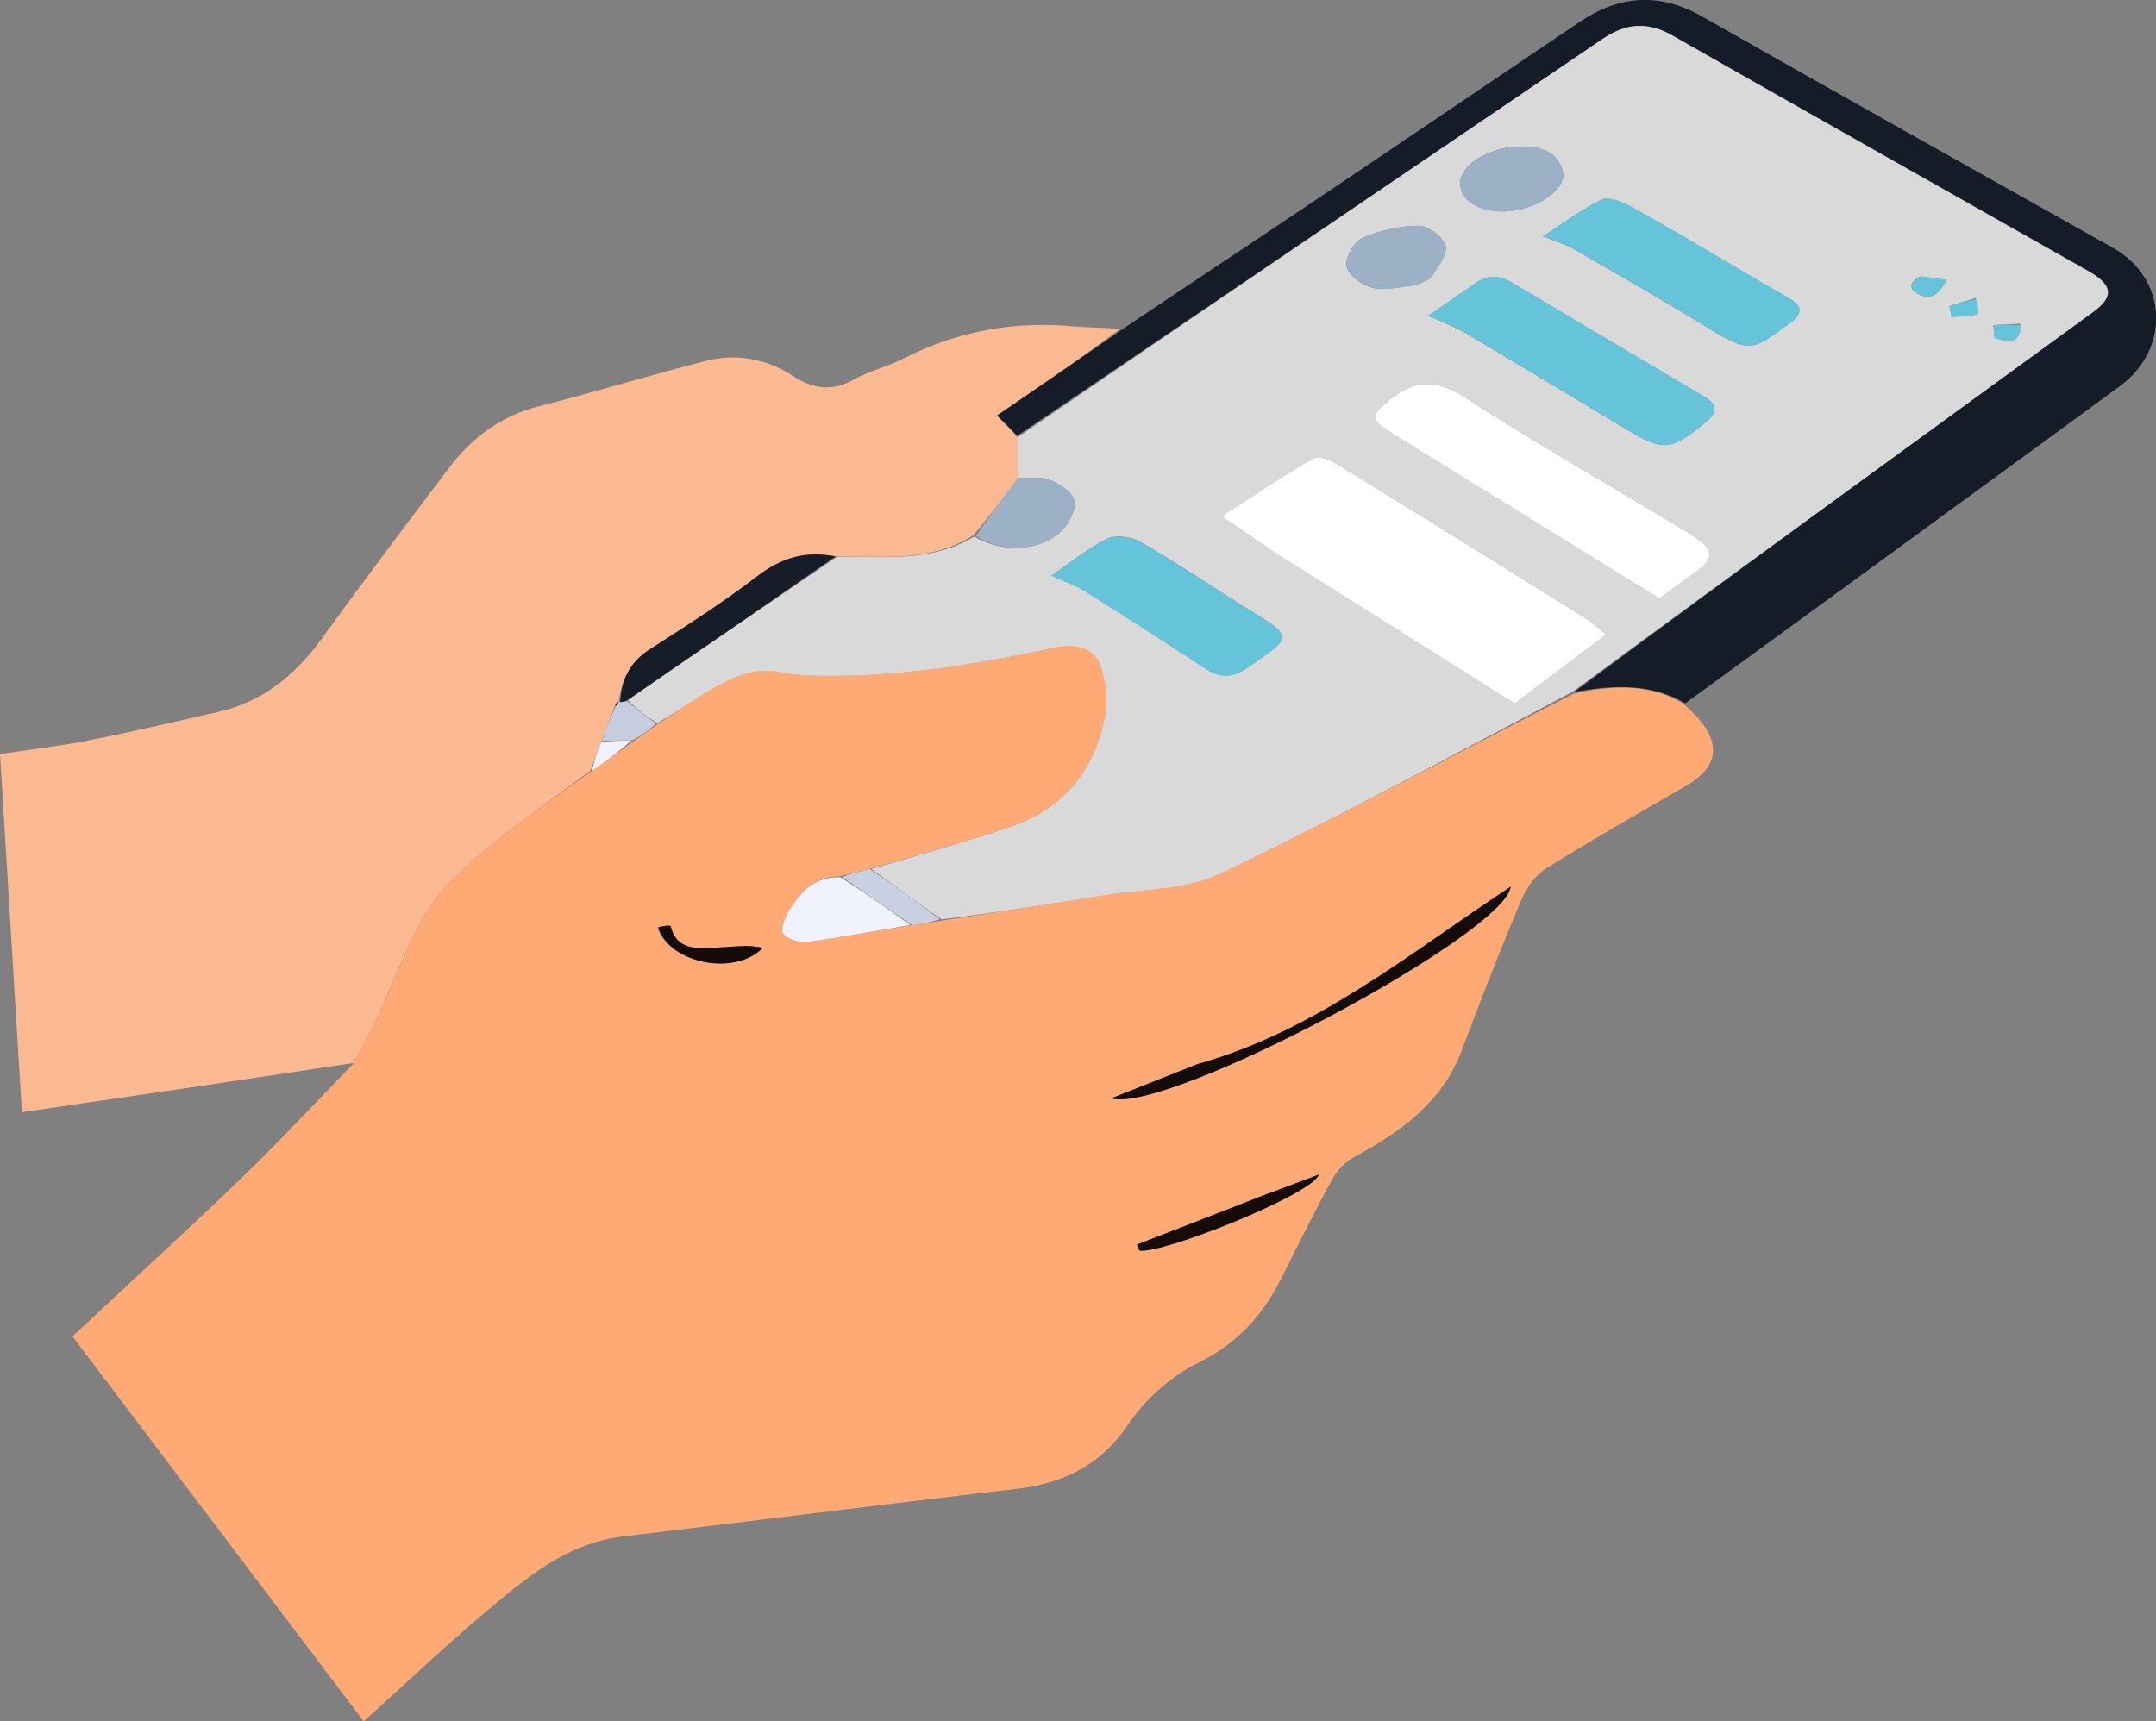 <?xml version="1.0" encoding="UTF-8"?><svg id="Capa_2" xmlns="http://www.w3.org/2000/svg" viewBox="0 0 217.45 173.63"><rect x="0" y="0" width="217.45" height="173.63" fill="#808080" stroke="none"/><defs><style>.cls-1{fill:#fab991;}.cls-2{fill:#fff;}.cls-3{fill:#f0f2fd;}.cls-4{fill:#ffaa75;}.cls-5{fill:#66c4da;}.cls-6{fill:#9db1c6;}.cls-7{fill:#d9d9d9;}.cls-8{fill:#c5cddf;}.cls-9{fill:#c8d0e2;}.cls-10{fill:#150c0a;}.cls-11{fill:#140c0a;}.cls-12{fill:#161d28;}.cls-13{fill:#151c28;}</style></defs><g id="Layer_3"><path class="cls-4" d="m169.84,71.04c.47.45.97.87,1.39,1.36,2.41,2.74,1.99,5.04-1.17,6.87-4.74,2.75-9.51,5.44-14.14,8.35-1.1.69-2,2.01-2.52,3.24-2.09,4.98-4.07,10.01-5.96,15.07-2,5.34-6.24,8.28-10.95,10.84-.92.5-1.73,1.45-2.24,2.39-1.79,3.29-3.43,6.67-5.13,10.01-1.82,3.58-4.42,6.38-8.04,8.18-3.03,1.51-5.5,3.7-7.4,6.5-2.71,3.99-6.52,5.81-11.24,6.36-13.2,1.52-26.39,3.22-39.59,4.78-5.65.67-9.73,4.14-13.8,7.56-4.18,3.52-8.15,7.29-12.37,11.09-9.77-12.92-19.54-25.83-29.37-38.83,5.72-5.35,11.37-10.5,16.88-15.81,3.84-3.7,7.48-7.6,11.38-11.64.85-1.49,1.58-2.72,2.19-4.02,1.76-3.78,3.19-7.74,5.28-11.31,1.36-2.32,3.49-4.29,5.6-6.04,3.51-2.91,7.27-5.51,11.09-8.25,1.49-1.01,2.81-2.01,4.27-3.04.87-.58,1.59-1.13,2.46-1.74,1.7-1.09,3.24-2.17,4.83-3.14,2.3-1.41,4.65-2.6,7.52-2,1.26.26,2.57.33,3.86.35,7.96.14,15.76-1.14,23.51-2.8,2.63-.56,4.35.06,4.94,2.13.4,1.41.64,3.02.39,4.44-.99,5.63-4.15,9.63-9.62,11.47-4.62,1.55-9.34,2.84-14.17,4.25-1.09.25-2.02.5-3.11.76-2.61,0-3.9,1.66-5.02,3.47-.42.68-.9,1.93-.6,2.3.48.57,1.63.94,2.43.83,3.49-.46,6.95-1.12,10.59-1.69,1.07-.15,1.97-.32,3.05-.47,5.57-.84,10.97-1.68,16.37-2.56,3.9-.64,8.18-.51,11.61-2.15,12.01-5.74,23.72-12.09,35.73-18.2,3.93-.82,7.62-1.04,11.08,1.09Zm-49.12,36.32c-2.88,1.15-5.77,2.29-8.65,3.44,5.66,1.61,39.72-16.55,40.3-21.36-10.27,6.76-19.58,14.52-31.65,17.92Zm7.02,13.12c-4.36,1.69-8.72,3.38-13.08,5.08.09.2.17.4.26.6,2.23.4,17.53-5.71,18.09-7.66-1.84.68-3.41,1.26-5.27,1.99Zm-61.38-26.79c1.17,3.47,7.73,4.85,10.6,1.9-.74-.08-1.24-.19-1.75-.17-1.22.04-2.45.15-3.67.2-1.74.07-3.38-.04-3.9-2.2-.03-.11-.83-.02-1.28.27Z"/><path class="cls-1" d="m59.55,77.75c-3.65,2.73-7.41,5.33-10.92,8.24-2.1,1.75-4.23,3.72-5.6,6.04-2.1,3.57-3.53,7.53-5.28,11.31-.6,1.3-1.33,2.53-2.13,3.89-11.13,1.71-22.14,3.32-33.41,4.97-.74-12.12-1.47-23.99-2.21-36.13,3.04-.46,6.01-.8,8.94-1.38,4.37-.86,8.7-1.89,13.05-2.87,4.53-1.02,7.82-3.74,10.5-7.45,4.19-5.79,8.5-11.49,12.81-17.19,2.32-3.07,5.26-5.24,9.1-6.21,5.64-1.43,11.2-3.14,16.83-4.57,3.05-.77,6.06-.22,8.71,1.5,2.06,1.34,3.98,1.63,6.21.37,1.56-.87,3.37-1.28,4.97-2.1,5.41-2.77,11.12-3.8,17.15-3.25,1.51.14,3.03.09,4.66.29-4.02,2.99-8.16,5.82-12.36,8.7.72.72,1.38,1.37,2.05,2.22.04,1.49.06,2.78,0,4.21-1.48,1.96-2.88,3.78-4.43,5.65-4.36,2.77-9.1,2.11-13.92,2.13-3.1-.6-5.52.18-7.92,2.02-3.46,2.66-7.16,5.01-10.84,7.37-2,1.28-2.84,3.08-3.1,5.29,0-.01.02-.01-.1-.02-.19.15-.26.3-.37.6-.44,1.22-.82,2.28-1.3,3.48-.42,1.04-.75,1.96-1.08,2.87Z"/><path class="cls-13" d="m102.59,43.95c-.65-.65-1.31-1.3-2.03-2.03,4.2-2.87,8.34-5.7,12.57-8.66,6.56-4.42,13.05-8.7,19.5-13.04,8.91-5.98,17.79-12.02,26.69-18.01,3.98-2.68,8.01-3.01,12.33-.56,13.8,7.85,27.65,15.58,41.49,23.37,5.46,3.07,5.83,10.14.68,13.92-9.19,6.75-18.41,13.45-27.61,20.18-5.36,3.91-10.72,7.82-16.22,11.82-3.59-2.05-7.28-1.82-11.2-1.15,17.33-12.88,34.84-25.59,52.33-38.32,2.15-1.56,1.98-2.74-.5-4.14-13.97-7.92-27.96-15.8-41.92-23.75-2.49-1.42-4.68-1.27-7.03.33-19.67,13.37-39.38,26.7-59.07,40.04Z"/><path class="cls-7" d="m102.6,44.15c19.68-13.53,39.38-26.86,59.05-40.23,2.35-1.6,4.54-1.75,7.03-.33,13.95,7.95,27.94,15.83,41.92,23.75,2.48,1.4,2.65,2.58.5,4.14-17.49,12.74-35,25.44-52.51,38.31-11.84,6.27-23.55,12.63-35.56,18.37-3.43,1.64-7.71,1.51-11.61,2.15-5.39.88-10.79,1.72-16.45,2.44-2.54-1.78-4.82-3.43-7.1-5.08,4.67-1.41,9.39-2.69,14.01-4.25,5.47-1.84,8.64-5.84,9.62-11.47.25-1.42.01-3.03-.39-4.44-.59-2.07-2.31-2.69-4.94-2.13-7.75,1.66-15.55,2.93-23.51,2.8-1.29-.02-2.6-.09-3.86-.35-2.87-.59-5.22.6-7.52,2-1.6.98-3.13,2.05-4.98,3.11-1.22-.72-2.14-1.46-2.99-2.32,7.1-4.9,14.12-9.69,21.13-14.47,4.63-.03,9.37.63,13.83-2.02,2.89,1.74,6.89,1.47,8.95-.74.69-.74,1.35-2.11,1.12-2.95-.23-.85-1.48-1.65-2.46-2.02-.95-.36-2.12-.15-3.19-.19-.02-1.3-.04-2.59-.08-4.08Zm26.63,11.97c7.73,4.88,15.46,9.76,23.54,14.86,2.72-2.05,5.84-4.4,9.26-6.97-.98-.77-1.48-1.26-2.06-1.62-8.29-5.17-16.59-10.35-24.91-15.46-.75-.46-2.01-1-2.56-.69-3.01,1.7-5.87,3.67-9.27,5.85,2.33,1.58,4.03,2.73,6.01,4.02Zm11.39-12.29c8.86,5.48,17.71,10.96,26.73,16.53,1.05-.77,2.5-1.83,3.95-2.88,1.46-1.07,1.48-1.93.06-3.02-.46-.35-.94-.66-1.44-.96-7.33-4.41-14.77-8.64-21.95-13.29-2.94-1.9-5.18-2.08-7.86.16-1.92,1.61-2.02,1.85.51,3.45Zm6.9-10.41c5.5,3.29,10.99,6.59,16.49,9.88,3.8,2.27,4.48,2.19,7.98-.67,1.22-1,1.29-1.79-.13-2.63-6.44-3.81-12.88-7.63-19.31-11.46-1.32-.79-2.55-.83-3.82.08-1.57,1.12-3.17,2.19-4.67,3.23,1.14.5,2.17.95,3.46,1.58Zm26.29-7.21c-3.17-1.84-6.31-3.73-9.54-5.48-.82-.45-2.12-.9-2.8-.56-2.05,1.01-3.9,2.42-5.85,3.68,1.27.51,2.24.77,3.08,1.26,4.67,2.7,9.36,5.37,13.94,8.2,4.02,2.48,4.34,1.84,7.99-.79,1.27-.91,1.06-1.72-.21-2.44-2.12-1.21-4.23-2.45-6.61-3.85Zm-48.35,34.99c-3.47-2.2-6.88-4.49-10.44-6.54-.91-.52-2.47-.74-3.35-.31-2.02.99-3.79,2.46-5.63,3.71,1.27.58,2.4.96,3.38,1.57,4.09,2.57,8.15,5.17,12.18,7.83,1.39.92,2.67.93,4,.03.78-.52,1.55-1.05,2.31-1.6,1.88-1.38,1.85-1.95-.17-3.27-.66-.43-1.34-.85-2.28-1.43Zm17.52-32.49c.5-.28,1.19-.45,1.46-.87.61-.96,1.58-2.21,1.35-3.05-.24-.89-1.72-2.01-2.65-2.01-1.93.01-3.96.45-5.73,1.23-.85.37-1.78,2.03-1.6,2.87.19.89,1.56,1.9,2.59,2.15,1.33.31,2.82-.09,4.57-.31Zm9.41-13.91c-3.43.64-5.51,2.37-5.07,4.23.48,2,3.74,2.9,6.78,1.87,2.38-.81,3.96-2.4,3.48-3.79-.79-2.28-2.8-2.4-5.19-2.31Zm51.35,17.85c-.9.05-1.8.09-2.7.14.06.47.05,1.31.19,1.34,1.12.22,2.52.82,2.51-1.48Zm-4.49-2.58c-.88.27-1.75.53-2.63.8.07.37.14.73.22,1.1.86-.07,1.74-.05,2.56-.27.17-.05.11-.98-.15-1.63Zm-5.62-2.16c-.85.49-1.29,1.12-.21,1.73,1.25.71,2.12.12,2.91-1.39-.94-.16-1.65-.28-2.71-.34Z"/><path class="cls-11" d="m120.88,107.31c11.91-3.35,21.22-11.1,31.49-17.87-.58,4.81-34.64,22.98-40.3,21.36,2.88-1.15,5.77-2.29,8.81-3.5Z"/><path class="cls-3" d="m91.83,93.31c-3.47.59-6.93,1.25-10.42,1.71-.8.1-1.95-.26-2.43-.83-.3-.36.18-1.62.6-2.3,1.11-1.8,2.41-3.47,5.17-3.4,2.58,1.64,4.83,3.24,7.08,4.83Z"/><path class="cls-10" d="m127.89,120.41c1.72-.65,3.28-1.23,5.12-1.92-.56,1.96-15.86,8.07-18.09,7.66-.09-.2-.17-.4-.26-.6,4.36-1.69,8.72-3.38,13.23-5.15Z"/><path class="cls-10" d="m66.37,93.55c.45-.15,1.25-.23,1.27-.12.53,2.16,2.17,2.27,3.9,2.2,1.22-.05,2.45-.16,3.67-.2.5-.02,1.01.09,1.75.17-2.87,2.95-9.43,1.57-10.59-2.05Z"/><path class="cls-9" d="m92,93.33c-2.42-1.6-4.67-3.19-7.08-4.85.77-.31,1.7-.56,2.79-.81,2.45,1.64,4.73,3.29,7.09,5.06-.82.28-1.72.45-2.8.6Z"/><path class="cls-8" d="m63.22,70.73c.93.74,1.86,1.48,2.94,2.25-.58.58-1.31,1.13-2.38,1.7-1.25.03-2.16.04-3.07.06.39-1.07.78-2.14,1.33-3.38.24-.3.31-.43.38-.56,0,0-.03,0,.11.02.32-.01.51-.05.69-.09Z"/><path class="cls-3" d="m60.63,74.88c1-.15,1.91-.16,3.02-.16-1.12,1.02-2.44,2.02-3.93,3.03.16-.91.49-1.82.91-2.86Z"/><path class="cls-12" d="m63.31,70.61c-.26.16-.44.2-.76.22.12-2.23.96-4.03,2.96-5.31,3.68-2.36,7.38-4.71,10.84-7.37,2.39-1.84,4.82-2.62,7.92-2.02-6.83,4.79-13.85,9.57-20.95,14.47Z"/><path class="cls-6" d="m102.6,48.35c1.15-.09,2.32-.3,3.27.06.98.37,2.23,1.16,2.46,2.02.23.84-.43,2.21-1.12,2.95-2.06,2.21-6.05,2.48-8.8.7,1.31-1.95,2.71-3.78,4.19-5.73Z"/><path class="cls-12" d="m62.3,70.8c.06.14-.01.27-.2.42-.05-.12.01-.28.2-.42Z"/><path class="cls-2" d="m129.09,56.05c-1.84-1.22-3.55-2.38-5.87-3.96,3.4-2.19,6.26-4.15,9.27-5.85.56-.32,1.82.23,2.56.69,8.33,5.12,16.62,10.29,24.91,15.46.58.36,1.09.85,2.06,1.62-3.42,2.57-6.54,4.92-9.26,6.97-8.07-5.1-15.81-9.98-23.68-14.93Z"/><path class="cls-2" d="m140.48,43.75c-2.39-1.52-2.29-1.76-.37-3.37,2.68-2.25,4.92-2.07,7.86-.16,7.18,4.64,14.62,8.88,21.95,13.29.49.3.98.61,1.44.96,1.43,1.08,1.4,1.95-.06,3.02-1.45,1.06-2.9,2.12-3.95,2.88-9.01-5.58-17.87-11.05-26.87-16.61Z"/><path class="cls-5" d="m147.39,33.33c-1.16-.54-2.19-.99-3.33-1.49,1.5-1.04,3.1-2.11,4.67-3.23,1.27-.91,2.5-.86,3.82-.08,6.43,3.84,12.87,7.65,19.31,11.46,1.42.84,1.35,1.63.13,2.63-3.5,2.86-4.18,2.94-7.98.67-5.5-3.29-10.99-6.59-16.62-9.97Z"/><path class="cls-5" d="m173.95,26.3c2.25,1.32,4.35,2.55,6.48,3.77,1.27.73,1.48,1.53.21,2.44-3.65,2.63-3.97,3.28-7.99.79-4.59-2.83-9.27-5.51-13.94-8.2-.84-.48-1.81-.75-3.08-1.26,1.95-1.26,3.81-2.67,5.85-3.68.69-.34,1.98.12,2.8.56,3.22,1.75,6.36,3.64,9.67,5.57Z"/><path class="cls-5" d="m125.6,61.28c.81.5,1.48.92,2.14,1.36,2.02,1.32,2.06,1.89.17,3.27-.76.55-1.53,1.08-2.31,1.6-1.34.9-2.61.89-4-.03-4.03-2.66-8.09-5.27-12.18-7.83-.98-.62-2.11-.99-3.38-1.57,1.84-1.25,3.62-2.72,5.63-3.71.88-.43,2.44-.21,3.35.31,3.55,2.05,6.97,4.34,10.57,6.61Z"/><path class="cls-6" d="m142.82,28.78c-1.59.16-3.08.56-4.41.24-1.03-.24-2.4-1.25-2.59-2.15-.18-.84.75-2.5,1.6-2.87,1.77-.77,3.8-1.21,5.73-1.23.93,0,2.4,1.12,2.65,2.01.23.84-.74,2.09-1.35,3.05-.27.43-.96.59-1.62.94Z"/><path class="cls-6" d="m152.58,14.8c2.21-.08,4.21.04,5,2.32.48,1.38-1.1,2.98-3.48,3.79-3.04,1.03-6.3.13-6.78-1.87-.44-1.86,1.63-3.59,5.25-4.24Z"/><path class="cls-5" d="m203.83,32.8c-.08,2.15-1.47,1.56-2.59,1.34-.15-.03-.13-.87-.19-1.34.9-.05,1.8-.09,2.78,0Z"/><path class="cls-5" d="m199.4,30.14c.11.59.17,1.52,0,1.57-.82.22-1.7.2-2.56.27-.07-.37-.14-.73-.22-1.1.88-.27,1.75-.53,2.78-.73Z"/><path class="cls-5" d="m193.8,27.88c.88.09,1.6.21,2.54.37-.8,1.5-1.67,2.09-2.91,1.39-1.08-.61-.64-1.24.38-1.76Z"/></g></svg>